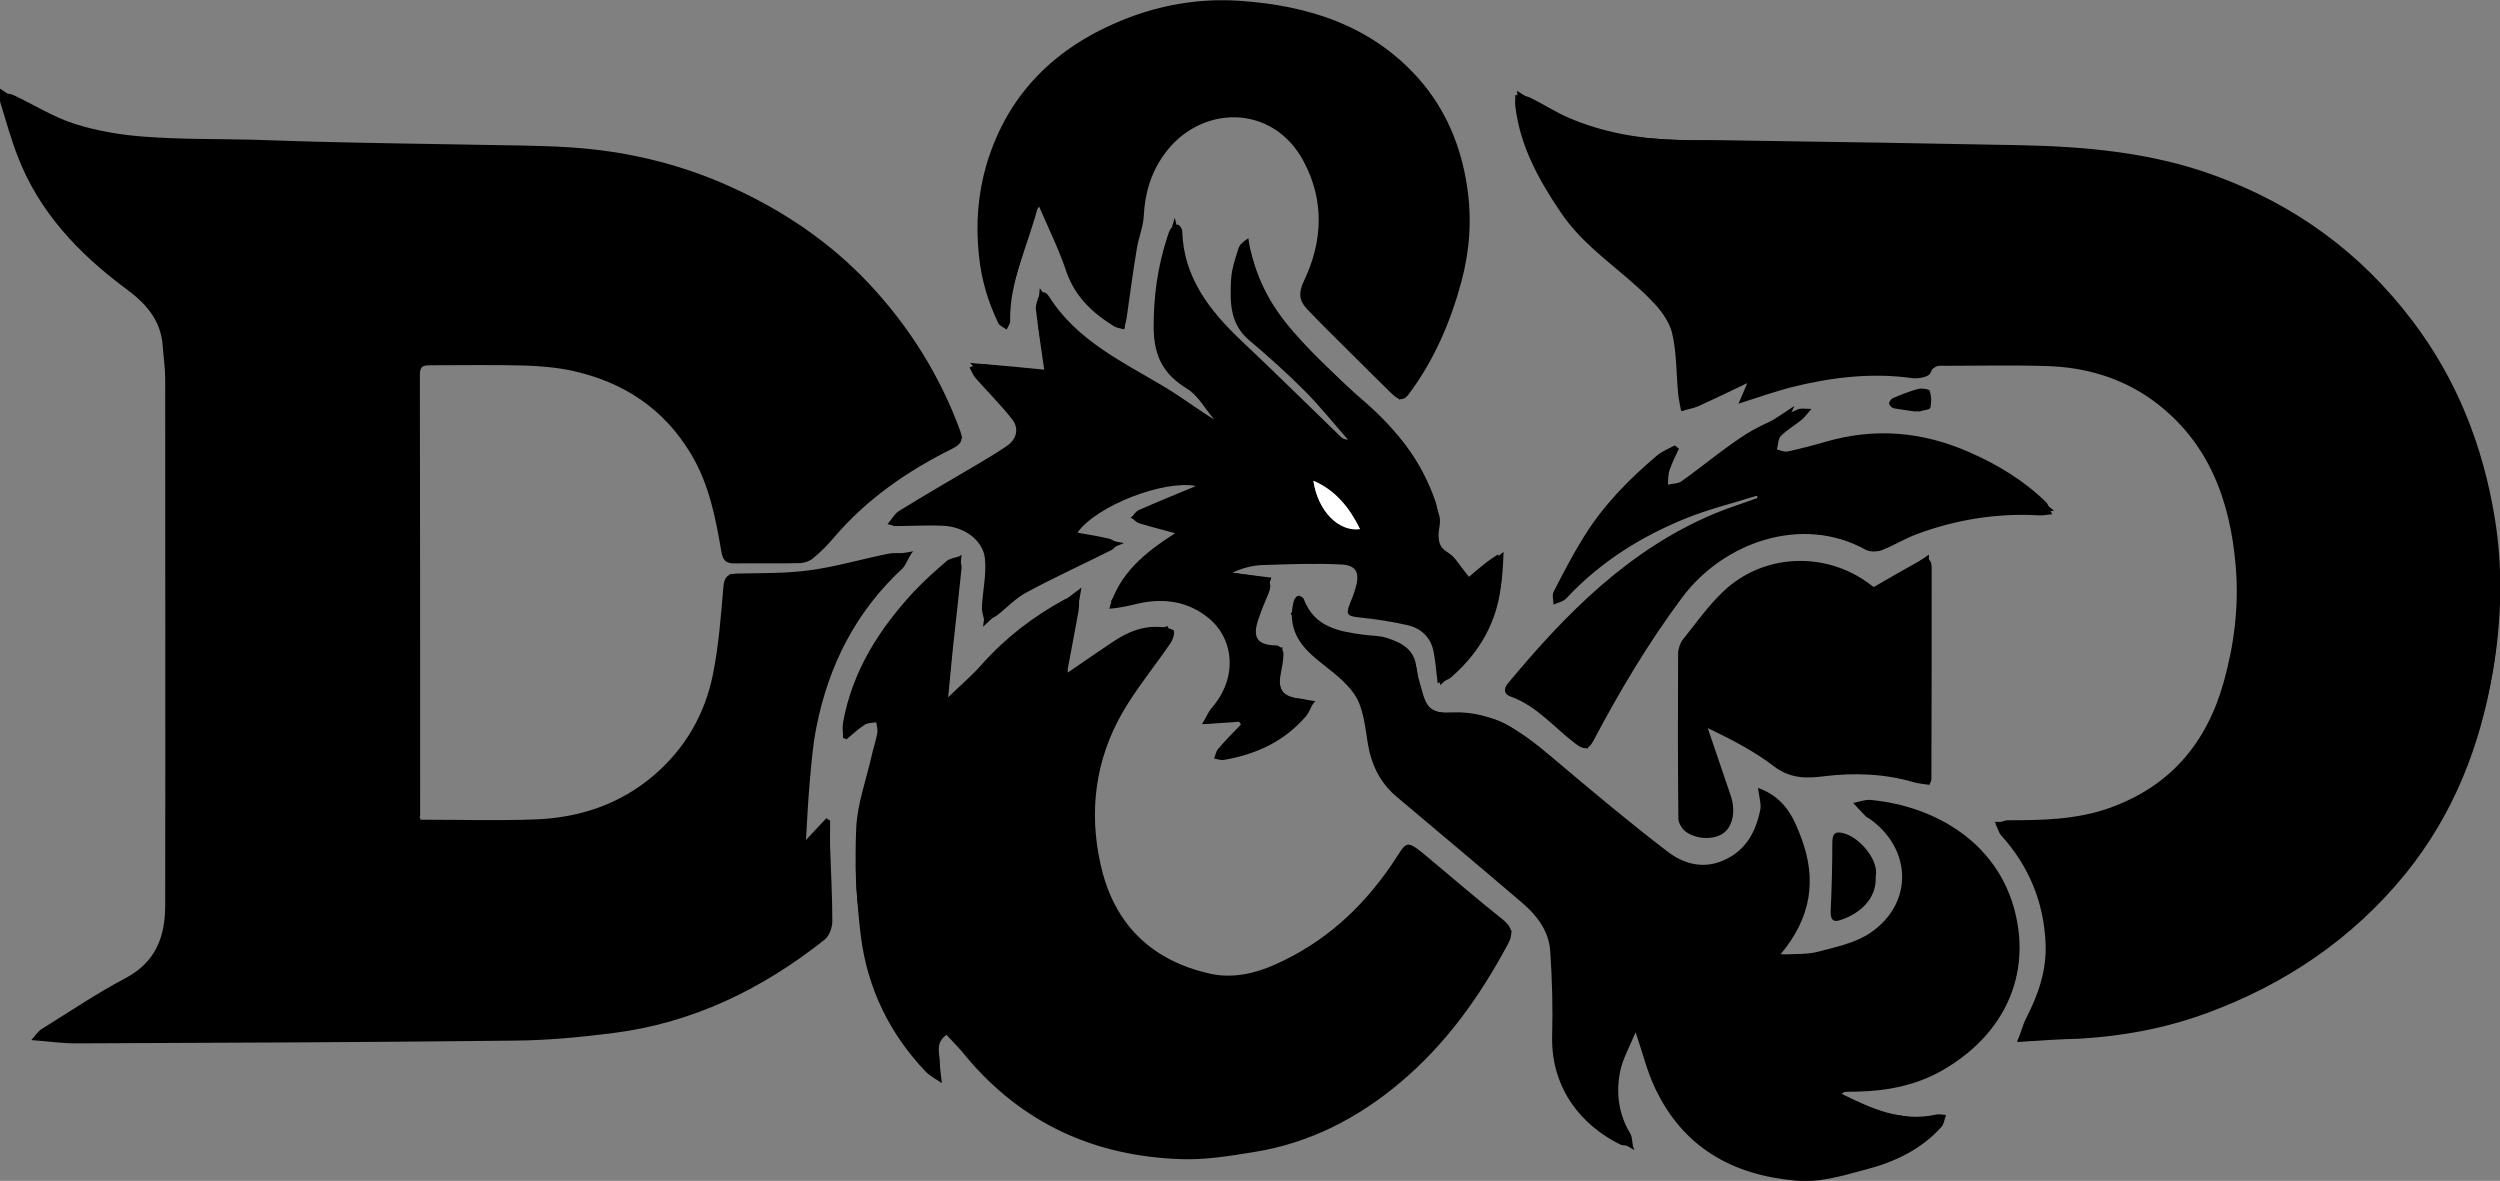 <?xml version="1.0" encoding="utf-8"?>
<!-- Generator: Adobe Illustrator 21.0.0, SVG Export Plug-In . SVG Version: 6.00 Build 0)  -->
<svg version="1.1" id="Layer_1" xmlns="http://www.w3.org/2000/svg" xmlns:xlink="http://www.w3.org/1999/xlink" x="0px" y="0px"
	 viewBox="0 0 911 430.3" style="enable-background:new 0 0 911 430.3;" xml:space="preserve">
<rect x="0" y="0" width="911" height="430.3" fill="#808080" stroke="none"/>
<style type="text/css">
	.st0{fill:#FFFFFF;}
</style>
<path d="M153.3,298.7c14,0,27.9,0.4,41.7-0.1c16.1-0.6,31-5.5,43.4-16.2c11.3-9.7,18.5-22.2,21.4-36.7c2.1-10.4,2.9-21.2,3.8-31.8
	c0.3-3.5,1.4-4.8,4.9-4.9c8.9-0.2,17.9,0,26.6-1.2c9.6-1.3,19-4.1,28.5-6c2.3-0.5,4.8-0.1,8.5-0.1c-1.5,2.4-2.1,4.4-3.4,5.6
	c-16.9,15.7-26.8,35.3-31.2,57.7c-1.3,6.4-1.8,13-2.4,19.5c-0.6,7.1-1,14.3-1.4,21.6c2.5-2.7,4.9-5.3,7.4-7.9
	c0.5,0.3,0.9,0.5,1.4,0.8c0,3.3-0.1,6.6,0,9.9c0.3,8.9,0.8,17.9,0.8,26.8c0,2.3-1.1,5.3-2.8,6.7c-22.8,18.1-48.3,30.5-77.5,34.1
	c-11.8,1.5-23.7,2.6-35.6,2.7c-53.3,0.6-106.5,0.8-159.8,1c-4.9,0-9.7-0.7-16.2-1.2c1.8-2,2.6-3.4,3.9-4.1
	c10-6.2,19.9-12.9,30.3-18.4c11.1-5.8,14.6-15.1,14.6-26.6c0.1-63.9,0-127.9,0-191.8c0-4-0.6-7.9-0.9-11.9
	c-0.6-9.7-6.4-15.9-13.7-21.2C28.6,92.3,14.3,77.3,6.5,57.1c-2.5-6.4-4.3-13-6.3-19.5c-0.4-1.2-0.1-2.5-0.1-3.8
	c1.6,0.3,3.3,0.2,4.7,0.8c7.5,3.5,14.5,8,22.3,10.5c8.2,2.6,16.9,4.1,25.5,4.7c13,1,26.1,0.8,39.1,1.1c10.1,0.3,20.3,0.7,30.4,0.9
	c16.3,0.4,32.6,0.6,48.9,0.9c12.3,0.3,24.6,0.2,36.8,1c20.2,1.3,39.7,5.9,58.3,14.3c19.1,8.6,36.2,20.1,50.6,35.4
	c14.6,15.6,25.8,33.4,33.2,53.6c1.2,3.4,0.4,4.8-2.7,6.4c-16.5,8.2-31.5,18.5-43.5,32.7c-2.3,2.7-4.8,5.2-7.5,7.4
	c-1.2,1-3,1.6-4.5,1.7c-8,0.2-16,0-24,0.1c-3,0-4.2-0.9-4.8-4.1c-2.1-12.3-4.4-24.5-11-35.6c-10-16.8-24.8-26.4-43.4-30.5
	c-5.6-1.2-11.5-1.7-17.2-1.9c-11.4-0.3-22.8-0.1-34.2-0.1c-2.4,0-4.1,0-4.1,3.3c0.1,53.6,0.1,107.2,0.1,160.9
	C152.8,297.7,153,298,153.3,298.7z M19.4,375.6c0,0.4-0.1,0.7-0.1,1.1c2.3,0.2,4.7,0.7,7,0.7c53.6-0.3,107.2-0.4,160.8-1
	c12.1-0.1,24.2-1.3,36.1-2.8c27.3-3.4,51.1-15.2,73-31.4c3.9-2.9,4.8-5.7,4-10.5c-1-6.6-0.5-13.4-0.6-20.2c0-2.2,0-4.4,0-7.6
	c-1.5,1.9-2.3,3.2-3.4,4.2c-1,1-2.4,1.6-3.6,2.5c-0.5-1.3-1.3-2.7-1.3-4c0.2-5.5,0.6-11,1-16.5c0.6-8,0.5-16.1,2-23.8
	c4.4-22.2,13.2-42.4,29.8-58.4c0.9-0.9,1.7-1.9,3.4-3.9c-21.1,3.5-40.4,10.5-60,7.7c-1.7,11.8-2.9,22.7-5,33.5
	c-2.9,15.3-10,28.6-21.8,39c-13.6,12-30,16.8-47.8,17.3c-12.6,0.3-25.3,0-37.9,0.2c-4.1,0.1-5.3-1.5-5.3-5.5
	c0.1-53.2,0.1-106.3,0-159.5c0-4.6,1.9-6.1,6-6.1c5.9,0,11.7-0.3,17.6,0c11.6,0.5,23.5,0,34.8,2.1c26.3,4.9,43.9,20.7,52.3,46.2
	c2.5,7.6,3.7,15.7,5.5,23.8c7.7,0,15.4-0.1,23,0.1c2.9,0.1,4.7-0.9,6.7-2.9c7.9-7.9,15.7-16,24.5-22.9c8.4-6.6,17.9-11.7,27.7-17.9
	c-4.2-8.5-7.9-17.8-13-26.2c-13.6-22.5-31.5-40.8-54.5-54c-22.4-12.9-46.3-20.5-72.1-22.1c-12.4-0.7-24.9-0.7-37.4-1
	c-16.1-0.3-32.3-0.7-48.4-0.9c-20.3-0.3-40.6-0.6-60.9-1c-5.2-0.1-10.4-0.5-15.6-1.2c-15.3-2.1-29.7-6.7-43.6-16c1,3,1.8,5,2.3,7
	c6.2,25,21.4,43.7,41.7,58.3c11.4,8.2,16.5,18.6,16.5,31.9c0.1,59.9,0.1,119.9,0,179.8c0,7.7-0.4,15.3-0.9,23
	c-0.6,8.9-4.2,16-12.4,20.6C39.4,362.9,29.5,369.4,19.4,375.6z"/>
<path d="M323.4,191c1.7-2,2.7-3.9,4.2-4.8c9.4-5.8,18.9-11.3,28.4-16.9c3.7-2.2,7.4-4.4,10.9-6.8c3.6-2.5,4.5-6.3,2-9.6
	c-4.1-5.3-8.9-10-13.3-15c-1-1.1-1.6-2.7-2.3-4c1.4-0.5,2.7-1.4,4.1-1.3c8,0.6,16.1,1.4,23.1,2.1c-1-7-2.1-14.4-3-21.8
	c-0.2-1.3,0.3-2.7,0.7-4c0.9-2.8,2.6-3.2,4.1-0.8c10.2,16.1,26.9,23.8,42.4,33.1c6,3.6,11.6,7.9,17.8,11.7c-3.3-3.8-5.9-8.8-10-11.3
	c-8.5-5.2-11.9-11.6-12.1-21.8c-0.1-11.5,1.4-22.4,4.9-33.2c0.4-1.2,0.7-2.4,1.4-3.4c0.6-0.7,1.8-1.5,2.6-1.3
	c0.6,0.1,1.5,1.5,1.5,2.3c0.5,17,10,29,21.6,40c12.1,11.4,23.9,23.1,35.8,34.6c0.7,0.7,1.5,1.4,3,1.4c-5.3-6-10.3-12.3-16-18
	c-6.4-6.4-13.2-12.5-20.1-18.3c-7-6-6.9-13.9-6.5-21.9c0.2-3.9,1.5-7.7,2.7-11.5c0.4-1.4,1.9-2.6,3.6-3.7
	c1.8,13.5,8.1,24.6,16.5,34.2c8,9.1,16.8,17.6,26,25.5c11.5,10,20.6,21.6,25.6,36c1.3,3.8,1.1,8.3,1.2,12.4c0.1,2.8,0.4,4.5,3.2,6.3
	c2.9,1.9,4.9,5.4,7.9,9c1.5-1.3,3.7-3.2,6-5c1.5-1.2,3.1-2.2,4.6-3.2c0.5,1.8,1.4,3.6,1.4,5.4c-0.1,15.9-6.5,29-18.5,39.4
	c-1.2,1.1-3.1,1.4-4.9,2.2c-0.6-4.5-0.8-8.3-1.6-12c-1.1-4.9-4.6-8.1-9.4-9.2c-5.8-1.3-11.6-2.2-17.5-2.8c-4.5-0.5-5.1-1-3.4-5.3
	c0.7-1.7,1.4-3.4,1.9-5.2c1.7-5.6,0.5-8.5-5-8.8c-9.6-0.5-19.2-0.1-28.8,0.2c-3.8,0.1-7.6,1.2-11.1,2.8c3.4,0.5,6.8,0.9,10.2,1.5
	c3.6,0.6,4.4,2.7,3.1,5.9c-1.3,3.1-2.6,6.2-3.7,9.4c-2.4,7-0.4,9.6,6.7,9.7c0.9,0,2.4,1.8,2.4,2.8c0,2.7-0.6,5.4-1.1,8.1
	c-1,5.3,1.3,8.1,6.6,8.4c1.9,0.1,3.7,0.8,5.5,1.2c-0.9,1.8-1.6,3.9-2.9,5.4c-7.9,9.1-18.1,13.8-29.8,15.8c-1.2,0.2-2.4-0.3-3.6-0.5
	c0.5-1.2,0.7-2.6,1.5-3.5c2.6-3.1,5.5-6,8.3-8.9c-0.2-0.3-0.5-0.7-0.7-1c-4,0.3-7.9,0.5-13.5,0.9c1.7-2.8,2.3-4.5,3.5-5.9
	c9.8-11.2,8-25.3-1-32.7c-7.4-6.1-16.2-7.5-25.6-5.4c-3.5,0.8-6.9,1.7-10.7,1.9c3.6-12.9,13-20.4,24-27.5c-4.6-1.3-8.8-2.3-13-3.6
	c-1.1-0.3-2-1.4-3-2.1c0.9-0.9,1.6-2.2,2.7-2.7c7.2-3.2,14.5-6.1,20.9-8.8c-11.4-2.3-36.1,7-43.2,17c4,0.7,7.8,1.3,11.6,2.2
	c1.2,0.3,2.2,1.2,3.3,1.8c-0.9,0.9-1.7,2-2.8,2.5c-10.2,5.1-20.7,9.9-30.7,15.3c-4,2.1-7.2,5.7-10.9,8.5c-1.3,0.9-2.9,1.3-4.4,1.9
	c-0.3-1.7-1-3.4-0.9-5.1c0.3-5.9,1.7-11.9,1.1-17.7c-0.7-6.6-7.4-11.5-15-11.9c-6-0.3-12,0.1-18,0.1
	C325.8,191.7,325.2,191.4,323.4,191z M408.3,217.4c7.8,0,15.5-0.9,22.8,0.2c8.7,1.4,15.7,6.5,18.4,15.5c2.5,8.6,1.8,17-3.9,24.5
	c-0.7,0.9-1.2,1.9-2.2,3.5c3.3-0.5,5.6-1.1,8-1.3c1.2-0.1,3.2,0.1,3.6,0.8c0.5,0.9,0.2,2.7-0.4,3.8c-1.4,2.7-3.1,5.3-5.2,8.7
	c11.1-2.3,19.1-7.6,25.8-15.7c-11-1.4-12.6-4.4-10.4-19c-7.2,0.3-11.1-4.4-9.2-11.4c1.2-4.6,3-9.1,4.8-14.4c-4.7-0.6-8.8-1-12.8-1.7
	c-1.7-0.3-3.3-1.3-5-1.9c1.5-1.1,2.8-2.9,4.4-3.3c4.7-1.3,9.5-2.7,14.3-2.8c10.1-0.3,20.2-0.2,30.2,0.6c5.1,0.4,7.2,4.8,5.9,9.9
	c-0.7,2.8-1.7,5.4-2.7,8.5c14.9,1.5,31.7,0.3,31.8,23.5c12.2-11.4,18.3-24.1,19-39.7c-2.7,2.2-4.8,4.3-7.3,5.9
	c-3.9,2.4-5.6,1.4-7.4-2.7c-0.9-2.1-2.4-4.6-4.3-5.4c-4.7-2.1-5.2-5.5-4.3-9.8c0.3-1.6,0.7-3.4,0.3-4.9
	c-3.2-11.4-8.2-21.9-16.6-30.4c-10.2-10.3-20.8-20-31.1-30.2c-10.1-10-17.5-21.6-21-36.3c-0.8,3.8-1.8,6.9-2.1,10.1
	c-0.6,8,0.5,15.2,7.4,21.1c8.7,7.3,16.8,15.3,24.7,23.5c7.1,7.3,13.4,15.2,16.7,25.1c0.4,1.2-0.1,2.7-0.2,4
	c-1.2-0.7-2.7-1.2-3.5-2.2c-3.6-4.2-6.5-9-10.4-12.9c-11.6-11.6-23.3-23.2-35.5-34.3c-11.5-10.4-19.4-22.7-23-39
	c-3.5,11.8-5.7,22.4-4.6,33.9c0.6,7,2.3,12.2,8.7,15.9c7.7,4.5,12.2,11.9,15.4,20.1c0.6,1.5,0.3,3.3,0.4,5c-0.4,0.2-0.8,0.4-1.3,0.5
	c-1.2-1.2-2.4-2.4-3.7-3.5c-5.7-4.9-10.8-10.7-17.1-14.5c-16.1-9.7-33.4-17.7-45.1-34c-0.7,7.8,0.5,14.6,3.2,21.2
	c0.6,1.6,0.5,3.4,0.7,5.1c-1.6,0.1-3.2,0.3-4.7,0.1c-7-0.7-14.1-1.5-21.1-2.3c3.2,3.6,6.2,6.7,8.9,10c7.6,9.4,8.4,16.5-3,22.8
	c-4.8,2.7-9.7,5.2-14.5,8c-6.7,3.9-13.3,7.9-20,11.8c0.2,0.4,0.3,0.8,0.5,1.2c4.4,0,8.8-0.1,13.2,0c13.1,0.4,21.2,10.4,18.9,23.2
	c-0.6,3.4-1,6.7-1.6,11c12.2-11.4,26.2-18.2,41.4-24.4c-3.3-0.6-5.7-0.9-8-1.5c-1.6-0.5-3.2-1.4-4.7-2.2c0.8-1.5,1.2-3.5,2.4-4.6
	c14.9-13.5,33.1-16.9,52.4-16.3c2,0.1,4,1.8,6.1,2.8c-2.1,0.9-4.1,2.6-6.2,2.6c-10,0.2-18.3,4.7-27.1,8.9c3.6,1.1,7,1.9,10.3,3.1
	c1.6,0.5,2.9,1.7,4.4,2.5c-1.2,1.4-2.2,3.2-3.7,4C419.7,202.8,413.2,209.7,408.3,217.4z"/>
<path d="M735.2,379.7c1.3-3.7,1.9-6.3,3.1-8.6c4.5-8.7,7.6-17.7,7.1-27.6c-0.7-14.9-6.1-27.9-16.1-39c-1-1.1-1.4-2.8-2.1-4.2
	c1.5-0.5,3.1-1.4,4.6-1.4c12.4,0,24.7-0.2,36.7-4.4c22.2-7.9,35.5-23.5,41.8-45.9c3.9-13.9,5.6-28,4.4-42.2
	c-2-24.2-10-45.9-30.5-60.7c-11.3-8.1-24.4-11.9-38.3-12.3c-12.3-0.4-24.7-0.1-37-0.1c-2.2,0-4.3-0.5-5.5,2.7
	c-0.5,1.3-4.3,2.1-6.5,1.8c-15-2.1-29.6-0.3-44.1,3.3c-6.1,1.6-12.1,3.7-19.3,6c1.2-2.8,2.1-4.8,3.2-7.5c-6.3,3-12,5.8-17.8,8.4
	c-2,0.9-4.2,1.2-6.3,1.8c-0.4-2.2-0.9-4.3-1.1-6.5c-0.7-7.3-0.5-14.9-2.2-22c-1.1-4.4-4.4-8.7-7.7-12c-10.7-11-24.3-19-33-32.1
	c-7.9-11.7-14.7-24-16.4-38.4c-0.2-1.4,0-2.8,0-4.2c1.7,0.3,3.6,0.2,5.2,0.9c4.8,2.3,9.3,5.3,14.2,7.4c12.3,5.3,25.4,7.6,38.7,8.1
	c5.7,0.2,11.4,0,17.1,0.1c19.5,0.3,39.1,0.6,58.6,0.9c16.6,0.3,33.2,0.6,49.8,0.9c24.2,0.5,48.1,2.6,71.1,11
	c29.2,10.6,53.3,28.1,72.1,52.9c16.3,21.4,25.8,45.7,30.1,72c3,18.4,2.5,36.8-0.6,55.3c-4.6,27.6-14.4,52.7-32.1,74.5
	c-19.3,23.6-43.7,40.1-72.3,50.6c-15,5.5-30.5,8.4-46.4,9.3C750.7,378.7,743.7,379.1,735.2,379.7z M738.1,377.4
	c14.4-1.5,27.6-2,40.5-4.3c20.2-3.5,39-11.3,56.4-22.3c21.8-13.8,40.1-31.1,52.6-53.8c18.8-34.3,24.7-71.2,18.5-109.7
	c-4.1-25.4-13.9-48.7-29.8-69.3c-19.1-24.8-43.4-42.2-73-52.5c-20.7-7.2-42-9.4-63.6-9.9c-17.8-0.5-35.7-0.7-53.5-1
	c-18-0.3-36-0.6-54-0.9c-10.6-0.2-21.2-0.2-31.8-1c-14.1-1.1-27.6-5.1-40.1-11.9c-1.8-1-3.4-2.2-5.6-3.6c0.2,2.3,0.2,3.9,0.5,5.3
	c3.1,12.3,8.9,23.4,16.2,33.7c8.4,11.9,20.4,20,31,29.5c6.1,5.5,9.8,11.7,10.7,19.5c0.8,7.1,1.1,14.2,1.6,21.4
	c8.7-4,17.1-9.2,27.8-11.3c-0.9,2.7-1.4,4.3-1.9,5.9c4.3-1.1,8.4-2.3,12.5-3.3c14.2-3.3,28.5-5.4,43.2-3.2c1.5,0.2,3.3-0.6,4.9-1.2
	c2.1-0.9,4-3,6-3c15.7,0,31.5-0.5,47,1c14.5,1.4,27.8,6.9,38.6,17.4c17.1,16.5,23.3,37.5,24.5,60.2c0.7,13.3-0.8,26.6-4.4,39.5
	c-5.3,18.6-14.7,33.8-32.4,43.3c-13.7,7.4-28.3,9.5-43.5,9.5c-1.9,0-3.8,0-6.2,0C750,325.2,753.9,349.7,738.1,377.4z"/>
<path d="M640.6,287.1c10.1,3.6,13.2,11.3,16,18.8c5.3,14.6,3.6,28.4-7.9,42c5.3-0.4,9.7,0,13.8-1.1c6.5-1.7,13.7-3.2,19.1-6.9
	c15.7-10.7,15.2-30.6-0.4-41.6c-0.4-0.3-0.9-0.4-1.2-0.7c-1.6-1.6-3.1-3.3-4.7-5c2.2-0.4,4.3-1.3,6.4-1.1
	c23.5,2.2,48,15.9,53.3,44.1c4.1,21.8-5.5,42-27.3,54.5c-9.7,5.5-20.3,7.5-31.3,7.7c-1.4,0-2.8,0-4.2,0.1c-0.2,0-0.4,0.3-1.1,0.7
	c11,5.4,21.7,10.3,34.2,7.6c1.2-0.3,2.6,0,3.8,0.1c-0.5,1.5-0.7,3.3-1.6,4.3c-7.4,8.3-17.2,12.9-27.7,15.6c-8.3,2.2-16.7,4.9-25.7,4
	c-23.1-2.1-40.9-12.3-51-33.7c-2.9-6.1-4.5-12.8-7.1-20.4c-2.1,5.3-5,10.2-5.8,15.3c-1.3,7.5-0.2,15,3.9,21.7
	c0.7,1.2,0.6,2.8,0.9,4.2c-1.6-0.1-3.4,0.4-4.7-0.3c-13.8-6.8-25.1-20.2-24.7-39.3c0.3-10.4,0-20.8-0.7-31.2
	c-0.5-7.2-4.8-12.9-10.2-17.5c-15.2-13-30.5-25.8-45.8-38.7c-6.3-5.3-9.4-12.2-10.6-20.2c-0.7-4.7-1.3-9.5-3-13.8
	c-1.2-3.1-3.6-5.9-6.1-8.3c-4-3.8-8.8-6.8-12.6-10.7c-5-5-7.1-11.3-5.1-18.4c0.2-0.7,0.9-1.7,1.6-1.8c0.6-0.1,1.8,0.6,2,1.2
	c3.8,10.2,12.7,11.8,21.8,13c2.9,0.4,5.9,0.3,8.6,1.2c5.2,1.7,10,4.1,10.6,10.7c0.2,2.4,1.1,4.7,1.7,7.1c2.2,8.8,4.2,9.6,11.3,9.3
	c15.6-0.6,26.2,7.7,37,16.8c13.6,11.5,27.3,23,41.4,33.8c5.8,4.5,13,6.7,20.6,3.3c7.8-3.4,11.5-9.9,13.2-17.7
	C642,293.4,641.1,290.8,640.6,287.1z M474,223.2c-0.4,0.3-0.9,0.6-1.3,0.9c2.2,3.9,3.7,8.2,6.6,11.5c3.5,4,8.4,6.8,12.2,10.5
	c2.7,2.6,5.2,5.7,6.8,9c1.4,3.1,1.5,6.8,2.2,10.2c1.7,8.1,2.6,16.5,9.7,22.1c1.8,1.4,3.6,2.9,5.3,4.4c13.1,11.2,26,22.5,39.4,33.4
	c9.1,7.4,13.9,16.6,14,28.1c0.1,10.4-0.8,20.9,0.2,31.2c1.4,13.7,10.1,22.8,22.5,30c-0.9-2.3-1.3-3.5-1.8-4.8
	c-4.8-12.3-2.9-23.7,4.4-34.4c0.8-1.1,2.4-2.4,3.5-2.3c1,0.1,2.2,1.9,2.6,3.2c1.7,5.8,2.8,11.9,4.9,17.5
	c7.7,20.1,29.7,32.7,48.8,33.7c10.1,0.5,19.4-2.2,28.7-5.1c8.1-2.5,16-6.2,21.1-12.1c-7-1.2-14.4-1.9-21.6-3.8
	c-4.6-1.2-9-3.9-13.2-6.2c-1-0.6-1.3-2.5-1.9-3.8c1.2-0.5,2.3-1.4,3.5-1.5c2.3-0.1,4.6,0.5,6.9,0.4c17.1-1.1,32.2-6.8,44-20
	c8.9-9.9,13.2-21.7,11.8-34.7c-2.1-19.8-13.7-33.3-31.6-41.6c-6.6-3.1-16.2-5.2-20.1-4.3c0.7,0.5,1.4,0.9,2,1.4
	c16,12.2,16,32.2,3.1,43.4c-10.9,9.5-24.2,11.7-38.2,9.8c-3.3-0.4-3.3-2.8-1.3-5.1c1.5-1.7,3.5-3.1,4.6-5c5.1-8.7,6.7-18.1,4-27.8
	c-2-7.3-5-14.3-10.9-19.6c-0.5,0.4-0.7,0.5-0.7,0.6c0,0.6-0.1,1.2-0.1,1.8c-0.3,9.6-4.7,16.8-13.3,21c-8.8,4.3-17.5,2.4-24.6-3.1
	c-15.8-12.2-31.1-25.2-46.5-37.8c-5.8-4.8-11.3-10.1-19.1-11.3c-4.8-0.8-9.8-0.9-14.6-1.4c-4.8-0.4-8.4-3.3-9.4-7.4
	c-0.6-2.4-1.6-4.7-1.7-7.1c-0.4-9.9-7.9-12.6-16.2-13.2C489,233.3,480.2,231.3,474,223.2z"/>
<path d="M344.9,377.1c-4.3,3-2.4,6.9-2.4,10.4c0,2.4,0.5,4.8,0.7,7.2c-2-1.4-4.2-2.5-5.9-4.2c-13.2-13.9-21.2-30.4-23.6-49.3
	c-1.6-13-2.3-26.3-1.7-39.4c0.4-8.8,3.6-17.5,5.6-26.3c0.6-2.8,1.6-5.6,2.1-8.4c0.2-1.2-0.2-2.6-0.4-3.9c-1.4,0.3-3.1,0.1-4.2,0.9
	c-2.4,1.5-4.4,3.5-6.6,5.3c-0.4-0.2-0.9-0.3-1.3-0.5c0-1.9-0.3-3.8,0-5.6c3.4-18.8,13.2-34.1,25.9-47.8c3.7-3.9,7.7-7.5,11.8-11
	c1.1-1,2.9-1.2,4.4-1.7c0.4,1.4,1.2,2.8,1.1,4.1c-1,9.9-2.1,19.7-3.2,29.6c-0.6,5.5-1,10.9-1.7,17.6c4.6-4.5,8.7-7.9,12.1-11.8
	c8.7-9.8,18.8-17.6,30.2-23.8c1.6-0.9,3.6-0.9,5.4-1.4c0,1.9,0.1,3.8-0.2,5.7c-1.3,7.2-2.7,14.3-4.2,22.5c6-4.1,11-7.6,16.1-11
	c5.7-3.9,11.8-6.6,18.9-5.7c1.4,0.2,3.9,0.7,4,1.3c0.2,1.4-0.4,3.2-1.3,4.5c-5.8,8.5-12.4,16.5-17.5,25.3
	c-9.9,17.3-12.3,36.1-7.9,55.5c4.8,21.5,18.4,34.8,39.8,39.6c8,1.8,16.1,0.1,23.7-3.3c17.8-7.9,31.6-20.4,42.5-36.4
	c6-8.8,4.5-10,14.4-1.7c8.6,7.2,17.1,14.5,25.9,21.5c3.5,2.8,4.3,5.1,2,9.3c-10.2,19-22.6,36.4-39.2,50.3
	c-15.4,13-33.1,22.1-53.2,25.3c-8.7,1.4-17.6,2.9-26.4,2.6c-31.4-1-57.9-12.8-78.4-37.2C350.1,382.5,347.5,379.9,344.9,377.1z
	 M548.5,339.7c-11.6-9.7-23.1-19.3-34.7-29c-1.6,2.3-2.9,4.2-4.2,6.1c-11.1,16.4-25.4,29.1-43.6,37.3c-22.6,10.1-47-0.8-58.3-17.1
	c-12-17.1-12.8-36.3-9.3-56c2.5-14,9.1-26.3,17.5-37.6c2.9-3.9,5.9-7.7,8.9-11.5c-0.2-0.5-0.4-1-0.6-1.5c-3.7,0.9-7.8,1-11.1,2.8
	c-7.1,3.9-13.7,8.8-20.6,13.1c-1.4,0.9-3.3,0.9-5,1.3c-0.3-1.6-1.1-3.2-0.8-4.7c1.2-7.5,2.7-14.9,4.4-24
	c-8.4,6.4-16.1,11.6-23.1,17.7c-6.8,5.9-12.9,12.7-19.4,19c-1.1,1.1-2.8,1.6-4.2,2.4c-0.5-1.5-1.4-3-1.3-4.4
	c0.9-11,2.1-21.9,3.2-32.9c0.5-4.6,0.9-9.2,1.4-14.3c-16.7,12.2-36.1,38.5-37.3,57.3c1.5-0.9,3-2.3,4.7-2.7c1.9-0.4,4.9-0.8,5.9,0.3
	c1.2,1.3,1.2,4.1,1.2,6.2c0,1.8-0.6,3.6-1.2,5.3c-5.6,18.7-9.1,37.7-6.6,57.3c2,15.7,5.7,30.9,14.2,44.6c2.9,4.7,6.5,8.9,9.7,13.4
	c1.1-1.9,1.1-3.1,1-4.4c-0.1-3.5-0.3-7.1,3.5-8.7c4-1.6,5.7,2,7.9,4.2c7.2,7.1,13.8,15.1,21.8,21.2c12.8,9.6,27.5,15.5,43.6,18.1
	c19,3,37.2,1,55.2-5.1c20.7-7.1,37.9-19.5,52.1-36C533.5,366,541.5,353.3,548.5,339.7z"/>
<path d="M640.3,180.6c-8.5,2.7-17.2,4.8-25.5,8.1c-16.7,6.7-31.7,16.1-44.1,29.4c-1.1,1.2-3.1,1.5-4.6,2.2c0-1.5-0.6-3.3,0-4.6
	c3.5-6.8,7-13.6,11-20c7.1-11.5,16.4-21,26.7-29.7c1.9-1.6,4.3-2.5,6.5-3.7c0.5,0.4,1,0.8,1.5,1.2c-1.2,2.6-2.5,5.1-3.4,7.8
	c-0.6,1.6-0.5,3.5-0.6,5.3c1.6-0.4,3.6-0.3,4.9-1.2c7.9-5.6,15.3-11.9,23.4-17.1c6-3.8,12.8-6.3,19.2-9.2c1-0.4,2.4-0.1,4.8-0.1
	c-1.7,1.9-2.5,3.1-3.6,4c-2.5,2-5.4,3.7-7.6,5.9c-1,1.1-0.9,3.3-1.4,4.9c1.3,0.3,2.8,1,4,0.7c4.6-1,9.2-2.2,13.7-3.5
	c18.1-5.3,35.6-3.7,52.7,3.9c10.2,4.5,19.6,10.2,27.6,18c1.1,1.1,1.5,3,2.3,4.5c-1.6,0.1-3.1,0.5-4.7,0.4
	c-15.3-0.9-30.2,1.5-44.5,6.8c-4.4,1.6-8.5,4.2-12.9,5.9c-1.7,0.6-4.3,0.7-5.9-0.2c-23.1-12.8-51.7-2.8-66.8,17.4
	c-12.4,16.6-22.8,34.2-32.4,52.3c-1.9,3.6-3.7,3.1-6.5,1c-7.8-5.9-14.1-13.8-23.7-17.2c-2.3-0.8-2.6-2.8-0.9-4.8
	c21.2-25.5,44.1-48.8,75.4-61.9c5-2.1,10.3-3.7,15.4-5.6C640.4,181.3,640.3,181,640.3,180.6z M577.7,269.8
	c9.8-18.4,20.3-36.3,32.7-53.2c15.7-21.5,46-31.4,70.1-18.9c1.3,0.7,3.8,0.3,5.3-0.4c12.6-6.2,25.8-10.2,39.8-11.3
	c5.5-0.4,11.1-0.9,17.7-1.5c-24.1-19.2-49.1-30-79.5-20c-4.6,1.5-9.5,2.4-14.3,3.1c-3.3,0.5-5.7-1.5-4.8-4.9c0.8-3.1,2.7-6,4.2-9.3
	c-4.2,2.7-8.7,5.4-12.9,8.5c-7.5,5.4-14.7,11.2-22.4,16.2c-2,1.3-5.9,1.5-8,0.4c-2.7-1.4-1.7-4.8-0.4-7.4c0.4-0.9,0.8-1.8,1.3-2.7
	c-15.8,12.5-27.9,27.7-37.5,46.8c5.6-4.8,10-9.1,14.9-12.7c15.2-11.2,32.2-18.8,50.6-22.9c5.8-1.3,11.8-1.5,17.7-1.9
	c1.2-0.1,2.6,1.1,3.8,1.7c-1.2,0.9-2.4,1.9-3.6,2.7c-0.3,0.2-0.9,0-1.4,0.1c-9.8,3.2-20,5.5-29.4,9.8c-22.3,10.1-40.9,25.3-56.8,44
	c-4.3,5.1-8.7,10.1-12.5,14.4C561,257,569.3,263.3,577.7,269.8z"/>
<path d="M378.4,74.7c-3.8,14.9-10.6,27.7-10.3,42.3c0,1-0.8,2.1-1.3,3.1c-1-0.8-2.5-1.3-3-2.3c-3.8-7.9-6.2-15.9-7.1-24.9
	c-1.2-11.4-0.3-22.4,2.8-33c8.2-27.4,27.2-44.5,53.5-54.1c12.5-4.5,25.6-6.4,38.8-5.5c25,1.7,48,9,65.2,28.4
	c9.8,11.1,15.4,24.5,17.6,39.2c1.8,11.7,1,23.2-2,34.5c-4,14.9-10,28.9-19.3,41.3c-2.5,3.3-4.6,1.2-6.5-0.6
	c-7.7-7.5-15.3-15.2-23-22.8c-2.6-2.6-5.2-5.2-7.7-7.9c-2.8-3-2.9-5.9-1-9.9c6.9-14.4,7.6-29.3,0-43.6
	c-11.3-21.4-37.9-20.8-50.9-2.6c-4.8,6.7-7,14.1-7.4,22.3c-0.2,4.2-2,8.2-2.6,12.4c-1.4,8.4-2.5,16.8-3.7,25.2
	c-0.2,1.3-0.7,2.5-1,3.8c-1.3-0.4-2.7-0.5-3.7-1.2c-7.6-4.7-13.8-10.5-17-19.2C386.1,91.4,382.3,83.7,378.4,74.7z M510,142.8
	c1.2-1.4,1.8-1.9,2.2-2.5c14.3-21.8,23.5-44.9,19.7-71.7c-3.5-24.5-16.1-42.8-37.8-54.4c-18.1-9.6-37.6-12.8-58.2-10.6
	c-19.2,2-36.1,8.8-50.7,21.5c-19.9,17.3-27.7,39.5-26.2,65.4c0.5,7.7,1.8,15.3,6,22.3c0.5-2.4,0.7-4.6,1.3-6.6
	c2.9-9.9,5.9-19.8,9-29.7c0.5-1.6,2-3,3-4.5c1.4,1.4,3.2,2.6,4,4.3c3.6,8.1,6.8,16.4,10.4,24.5c3.1,6.8,8.5,11.6,15.2,15.5
	c0.5-6.3,0.6-11.9,1.6-17.2c1.6-9.1,4.3-18.1,5.6-27.2c1.7-11.6,7.1-20.7,16.7-26.8c13-8.3,31.4-7.1,41.5,5.8
	c12.7,16.2,12,34,4.8,52c-1.6,3.9-1.2,6.1,1.4,8.8C489.6,122,499.6,132.2,510,142.8z"/>
<path d="M682.8,213.9c6.2-3.5,11.5-6.7,17-9.6c2.6-1.5,4.1-0.5,4.1,2.6c0,25.7,0,51.5-0.1,77.2c0,0.4-0.3,0.8-0.7,1.9
	c-1.8-0.3-3.7-0.4-5.5-0.9c-10.9-3.2-21.9-3.6-33.2-2.2c-6.1,0.8-12.1,0.8-17.9-3.6c-7.3-5.6-15.5-9.8-24.2-14
	c2.8,8.1,5.5,16.3,8.3,24.4c1.9,5.4,1,10.9-2.2,13.6c-3.1,2.6-9.3,2.9-13.8,0c-1.5-1-3-3.3-3-5c-0.2-20-0.2-40.1-0.1-60.1
	c0-1.7,0.7-3.8,1.7-5.1c4.8-6,9.3-12.4,14.8-17.6c14.5-13.8,37-14.7,53-2.9C681.8,213.2,682.7,213.9,682.8,213.9z M700.9,205.9
	c-4.6,3-8.4,5-11.6,7.8c-5.4,4.7-5.4,5-11.1,0.5c-8-6.4-16.8-7.8-26.8-6.5c-17.7,2.2-27.2,14.7-36.4,27.8c-0.6,0.9-0.9,2.3-0.9,3.4
	c-0.1,19.6-0.1,39.1,0.1,58.7c0,1.3,1.4,3.5,2.4,3.7c3.1,0.5,6.9,1.2,9.4-0.2c3.3-1.7,3.5-5.7,2.2-9.4c-2.9-8.2-5.8-16.4-8.4-24.7
	c-0.5-1.5,0.2-3.4,0.3-5.2c1.6,0.3,3.3,0.3,4.7,1.1c7.7,4.4,15.8,8.4,22.8,13.8c5.6,4.3,11.3,3.9,17.4,3.6c2.7-0.1,5.5-0.9,8.2-0.7
	c9.2,0.7,18.4,1.6,27.6,2.5C700.9,257.6,700.9,232.6,700.9,205.9z"/>
<path d="M683.5,319.4c0.5,8.3-6.2,13.9-13.3,16c-2.6,0.8-3.2-0.9-3.1-3.5c0.4-8.3,0.6-16.6,0.6-24.9c0-3.4,1.2-4.4,4.9-3.1
	C677.9,305.6,684.8,313.6,683.5,319.4z M671.1,306.6c0,4,0,8.2,0,12.3c0,4.3,0,8.5,0,12.7c5.8-1.8,9.5-6,9.6-11.3
	C680.9,313.8,677.4,308.9,671.1,306.6z"/>
<path d="M698.3,150c-2.7-0.4-5.4-0.7-8.1-1.2c-0.7-0.1-1.7-1-1.8-1.7c-0.1-0.6,0.7-1.7,1.3-2c3.1-1.3,6.2-2.6,9.4-3.4
	c1.3-0.3,3.9,0.1,4.1,0.7c0.6,1.9,0.7,4.2,0.2,6.2c-0.2,0.7-2.5,0.9-3.8,1.3c-0.4,0.1-0.9,0-1.4-0.1
	C698.3,149.9,698.3,150,698.3,150z"/>
<path d="M26.2,379.3c-1.7,0-3.4-0.2-5-0.4c-0.7-0.1-1.5-0.2-2.2-0.3l-2-0.2l0.5-4.1l0.8-0.5c3-1.9,6.1-3.7,9.1-5.6
	c6.9-4.3,14.1-8.8,21.3-12.8c7.2-4,10.8-10.1,11.4-19c0.6-8.8,0.9-16.1,0.9-22.9c0.1-65.5,0.1-124.4,0-179.8c0-13-5-22.7-15.7-30.3
	C22.6,87.1,8.7,67.6,2.8,43.9c-0.3-1.2-0.7-2.5-1.3-4C1.3,39,1,38.1,0.6,37l-1.8-5.5l4.8,3.2c12.5,8.4,26.1,13.4,42.8,15.7
	c4.9,0.7,10,1.1,15.3,1.2c12.7,0.3,25.6,0.5,38,0.6c7.6,0.1,15.3,0.2,22.9,0.4c15.7,0.3,32,0.6,48.4,0.9c3.4,0.1,6.7,0.1,10.1,0.2
	c9,0.1,18.2,0.3,27.4,0.8c25.3,1.5,49.9,9,73,22.3c22.6,13,41.2,31.4,55.2,54.7c3.6,5.9,6.5,12.2,9.3,18.3c1.3,2.8,2.5,5.4,3.8,8.1
	l0.8,1.6l-1.5,1c-3,1.9-6.1,3.8-9,5.6c-6.6,4-12.8,7.8-18.5,12.2c-7.3,5.7-14.1,12.5-20.6,19.1c-1.2,1.2-2.5,2.5-3.7,3.7
	c-2.5,2.5-4.8,3.5-7.9,3.5l-0.3,0c-2.9-0.1-6-0.1-9.9-0.1c-2.2,0-4.4,0-6.5,0c-2.2,0-4.4,0-6.6,0h-1.6l-0.4-1.6
	c-0.6-2.6-1.1-5.2-1.6-7.7c-1.1-5.5-2.2-10.8-3.8-15.9c-8.2-25-25.3-40.1-50.8-44.9c-8.1-1.5-16.7-1.7-25-1.8
	c-3.1-0.1-6.4-0.1-9.6-0.2c-1.6-0.1-3.4-0.1-5.5-0.1c-2.1,0-4.1,0-6.2,0.1c-1.9,0-3.9,0.1-5.8,0.1c-1.6,0-2.6,0.3-3.1,0.8
	c-0.6,0.5-0.8,1.7-0.8,3.3c0.1,46.1,0.1,96.8,0,159.5c0,1.5,0.2,2.5,0.6,2.9c0.4,0.4,1.2,0.6,2.5,0.6l0.2,0c3.1,0,6.4-0.1,10.6-0.1
	c2.1,0,4.2,0,6.3,0c2.1,0,4.2,0,6.3,0c4,0,9.4,0,14.7-0.2c19-0.5,34.3-6,46.5-16.8c11.1-9.8,18.2-22.6,21.1-37.9
	c1.4-7.3,2.4-14.7,3.4-22.5c0.5-3.6,1-7.2,1.5-10.9l0.3-2l2,0.3c3,0.4,6,0.6,9.2,0.6c10.7,0,21.3-2.3,32.6-4.8
	c5.7-1.2,11.6-2.5,17.6-3.5l5.5-0.9l-3.7,4.2c-0.6,0.7-1.1,1.3-1.6,1.8c-0.8,0.9-1.3,1.6-2,2.2c-14.9,14.4-24.5,33.1-29.3,57.4
	c-1.1,5.3-1.3,11-1.6,16.5c-0.1,2.3-0.2,4.7-0.4,7.1c-0.4,5.1-0.8,10.9-1,16.4c0,0.3,0.1,0.6,0.2,1c0.5-0.3,0.9-0.6,1.3-1
	c0.6-0.5,1.1-1.2,1.8-2.2c0.4-0.5,0.8-1.1,1.3-1.7l3.6-4.5v5.8c0,1.1,0,2,0,2.9c0,1.7,0,3.2,0,4.7c0,2,0,4,0,6
	c-0.1,4.6-0.1,9.4,0.6,13.9c0.9,5.7-0.5,9.2-4.8,12.4c-24.7,18.3-48.8,28.6-73.9,31.7c-14.6,1.8-25.8,2.7-36.4,2.8
	c-42.9,0.5-86.6,0.6-128.8,0.8C47.6,379.2,26.2,379.3,26.2,379.3z"/>
<path d="M19.4,375.6c10.1-6.2,20-12.6,30.3-18.4c8.2-4.7,11.8-11.7,12.4-20.6c0.5-7.6,0.9-15.3,0.9-23c0.1-59.9,0.1-119.9,0-179.8
	c0-13.4-5.1-23.8-16.5-31.9C26.2,87.2,10.9,68.4,4.8,43.4c-0.5-2-1.3-3.9-2.3-7c13.9,9.3,28.3,13.9,43.6,16
	c5.1,0.7,10.4,1.1,15.6,1.2c20.3,0.4,40.6,0.6,60.9,1c16.1,0.3,32.3,0.6,48.4,0.9c12.5,0.3,24.9,0.3,37.4,1
	c25.8,1.5,49.7,9.2,72.1,22.1c22.9,13.2,40.9,31.5,54.5,54c5.1,8.5,8.8,17.7,13,26.2c-9.8,6.2-19.3,11.3-27.7,17.9
	c-8.8,6.9-16.6,15-24.5,22.9c-2.1,2-3.9,3-6.7,2.9c-7.7-0.2-15.4-0.1-23-0.1c-1.8-8.1-3-16.2-5.5-23.8c-8.3-25.5-26-41.3-52.3-46.2
	c-11.4-2.1-23.2-1.6-34.8-2.1c-5.8-0.2-11.7,0-17.6,0c-4.1,0-6,1.5-6,6.1c0.1,53.2,0.1,106.3,0,159.5c0,3.9,1.2,5.5,5.3,5.5
	c12.6-0.2,25.3,0.1,37.9-0.2c17.8-0.5,34.2-5.3,47.8-17.3c11.8-10.4,18.9-23.7,21.8-39c2-10.8,3.3-21.7,5-33.5
	c19.6,2.8,38.9-4.2,60-7.7c-1.8,2-2.5,3-3.4,3.9c-16.7,16-25.5,36.2-29.8,58.4c-1.5,7.8-1.4,15.9-2,23.8c-0.4,5.5-0.8,11-1,16.5
	c0,1.3,0.8,2.7,1.3,4c1.2-0.8,2.5-1.5,3.6-2.5c1.1-1,1.9-2.3,3.4-4.2c0,3.1,0,5.4,0,7.6c0.1,6.7-0.4,13.6,0.6,20.2
	c0.7,4.8-0.2,7.6-4,10.5c-21.9,16.2-45.7,28-73,31.4c-12,1.5-24.1,2.6-36.1,2.8c-53.6,0.6-107.2,0.7-160.8,1c-2.3,0-4.7-0.4-7-0.7
	C19.3,376.3,19.4,375.9,19.4,375.6z"/>
<path d="M447.7,272.2c0.6-1,1.2-2,1.8-2.9c1.3-2.1,2.4-3.8,3.4-5.7c0.3-0.6,0.4-1.2,0.5-1.7c-0.3-0.1-0.7-0.1-1.2-0.1
	c-0.2,0-0.3,0-0.5,0c-1.6,0.1-3.2,0.4-5,0.8c-0.9,0.2-1.8,0.3-2.8,0.5l-4.3,0.7l2.3-3.8c0.4-0.6,0.7-1.1,0.9-1.5
	c0.5-0.9,0.9-1.5,1.4-2.2c4.9-6.5,6.1-14.1,3.5-22.7c-2.3-7.7-8.2-12.8-16.8-14.1c-2.4-0.4-5.1-0.6-8.3-0.6c-2.3,0-4.5,0.1-6.9,0.2
	c-2.4,0.1-4.8,0.2-7.3,0.2h-3.7l2-3.1c5.6-8.7,12.6-15.5,20.8-20.2c0.6-0.3,1.1-1,1.7-1.8c-0.7-0.5-1.4-0.9-2.1-1.1
	c-2.3-0.8-4.6-1.4-7-2.1c-1-0.3-2.1-0.6-3.2-0.9l-5-1.4l4.7-2.3l2-1c8-3.9,16.2-8,25.9-8.1c0.6,0,1.3-0.3,2.1-0.7
	c-0.7-0.4-1.4-0.7-2-0.7c-1.4,0-2.7-0.1-4-0.1c-20.1,0-35,5-47,15.9c-0.5,0.4-0.8,1.3-1.2,2.2c0.9,0.5,1.8,0.9,2.7,1.2
	c1.4,0.4,2.9,0.7,4.8,1c0.9,0.2,1.9,0.3,2.9,0.5l6.8,1.3l-6.4,2.6c-13.7,5.5-28.2,12.2-40.8,24l-4.2,3.9l0.8-5.6
	c0.2-1.4,0.4-2.7,0.6-3.9c0.4-2.6,0.7-4.8,1.1-7.1c1-5.6-0.2-10.8-3.3-14.6c-3.1-3.8-8-6-13.7-6.2c-1.5,0-3-0.1-4.9-0.1
	c-1.4,0-2.7,0-4.1,0c-1.4,0-2.8,0-4.2,0H329l-1.5-4.1l1.4-0.9c2-1.2,4-2.4,6-3.6c4.6-2.7,9.3-5.5,14-8.3c2.9-1.7,6-3.3,8.9-4.9
	c1.9-1,3.8-2,5.7-3.1c4.5-2.5,6.9-5.1,7.5-7.9c0.6-3.1-1-6.9-5.1-12c-1.8-2.2-3.7-4.3-5.8-6.6c-1-1.1-2-2.2-3.1-3.4l-3.5-3.9
	l10.8,1.2c5.1,0.6,10.4,1.2,15.5,1.7c0.3,0,0.6,0,0.9,0c0.5,0,1,0,1.5-0.1c-0.1-1-0.1-1.8-0.4-2.5c-3-7.3-4.1-14.3-3.4-22.1l0.5-5.4
	l3.1,4.4c9.4,13.1,22.9,20.9,35.9,28.5c2.8,1.6,5.7,3.3,8.6,5c4.6,2.8,8.5,6.5,12.4,10.1c1.6,1.5,3.3,3.1,5,4.6
	c0.6,0.5,1.1,1,1.7,1.5c0-0.5-0.1-0.9-0.2-1.3c-3.6-9.3-8.2-15.4-14.5-19.1c-7.1-4.1-9-10-9.7-17.4c-1.2-12.7,1.6-24.1,4.7-34.6
	l2.2-7.4l1.7,7.5c3.3,15,10.4,27,22.4,37.9c12.2,11.1,23.8,22.6,35.6,34.3c2.5,2.5,4.6,5.3,6.7,8c1.2,1.7,2.5,3.4,3.9,5
	c0.1,0.1,0.2,0.2,0.3,0.3c0-0.1,0-0.2,0-0.2c-3.5-10.4-10.5-18.4-16.3-24.3c-7.5-7.7-15.7-15.8-24.6-23.3
	c-8.2-6.9-8.6-15.8-8.1-22.8c0.2-2.3,0.7-4.5,1.3-6.9c0.3-1.1,0.6-2.3,0.8-3.5l3.9,0c3.2,13.4,9.9,24.9,20.5,35.3
	c4.4,4.3,9,8.7,13.4,12.9c5.9,5.6,11.9,11.4,17.8,17.3c7.8,7.9,13.4,18.1,17.1,31.2c0.5,1.8,0.1,3.8-0.2,5.4l-0.1,0.4
	c-0.8,4.2,0,6.1,3.2,7.6c2.9,1.3,4.7,5,5.3,6.5c1.2,2.8,1.8,2.8,2.1,2.8c0.4,0,1.1-0.2,2.4-1c1.6-1,3.1-2.3,4.7-3.7
	c0.8-0.7,1.6-1.4,2.5-2.1l3.5-2.8l-0.2,4.5c-0.7,16.2-7,29.3-19.6,41l-3.3,3.1l0-4.6c-0.1-19-11.8-20-25.3-21.1
	c-1.6-0.1-3.1-0.3-4.6-0.4l-2.5-0.3l0.8-2.4c0.3-1,0.6-1.9,0.9-2.8c0.7-1.9,1.3-3.7,1.7-5.6c0.6-2.2,0.4-4.2-0.6-5.6
	c-0.8-1.1-1.9-1.7-3.5-1.8c-6.5-0.5-13.1-0.7-20.4-0.7c-3.1,0-6.3,0-9.6,0.1c-4.1,0.1-8.4,1.3-12.6,2.4l-1.3,0.3
	c-0.4,0.1-0.8,0.4-1.3,0.8c0.6,0.2,1.1,0.4,1.7,0.5c2.8,0.5,5.6,0.8,8.7,1.2c1.3,0.2,2.6,0.3,4,0.5l2.4,0.3l-0.8,2.3
	c-0.6,1.7-1.1,3.3-1.7,4.8c-1.2,3.3-2.3,6.3-3.1,9.4c-0.7,2.7-0.5,5,0.8,6.6c1.2,1.5,3.2,2.4,5.9,2.4c0.2,0,0.4,0,0.6,0l2.4-0.1
	l-0.4,2.4c-1.2,8.1-1.1,11.8,0.4,13.7c1.2,1.5,3.6,2.4,8.3,3l3.6,0.5l-2.4,2.8c-7.4,8.8-16,14-27,16.4l-4.5,1L447.7,272.2z
	 M478.2,174.6c-0.4,0.5-0.7,1.6-0.6,2c1.4,3.6,3.2,7.8,5.6,11.5c2.6,4,6.9,5.3,10.9,6.1c2.1,0,2.6-0.5,2.6-0.5l0,0
	c0,0,0.1-0.5-0.6-2c-4.1-8.1-9.3-13.5-15.9-16.7c-0.5-0.2-1.3-0.4-1.8-0.4C478.3,174.6,478.3,174.6,478.2,174.6z"/>
<path d="M408.3,217.4c4.9-7.7,11.5-14.6,20.1-19.5c1.5-0.9,2.4-2.7,3.7-4c-1.5-0.9-2.8-2-4.4-2.5c-3.3-1.1-6.7-2-10.3-3.1
	c8.7-4.3,17.1-8.8,27.1-8.9c2.1,0,4.1-1.7,6.2-2.6c-2-1-4-2.7-6.1-2.8c-19.3-0.6-37.5,2.8-52.4,16.3c-1.2,1.1-1.6,3-2.4,4.6
	c1.6,0.7,3.1,1.7,4.7,2.2c2.3,0.6,4.7,0.9,8,1.5c-15.3,6.1-29.2,13-41.4,24.4c0.6-4.3,1-7.6,1.6-11c2.2-12.8-5.9-22.8-18.9-23.2
	c-4.4-0.1-8.8,0-13.2,0c-0.2-0.4-0.3-0.8-0.5-1.2c6.6-3.9,13.3-7.9,20-11.8c4.8-2.8,9.7-5.3,14.5-8c11.4-6.3,10.6-13.5,3-22.8
	c-2.7-3.3-5.6-6.4-8.9-10c7.1,0.8,14.1,1.6,21.1,2.3c1.6,0.2,3.2-0.1,4.7-0.1c-0.2-1.7-0.1-3.6-0.7-5.1c-2.7-6.6-3.9-13.4-3.2-21.2
	c11.7,16.4,29,24.3,45.1,34c6.3,3.8,11.5,9.6,17.1,14.5c1.3,1.1,2.5,2.4,3.7,3.5c0.4-0.2,0.8-0.4,1.3-0.5c-0.1-1.7,0.2-3.5-0.4-5
	c-3.1-8.2-7.7-15.6-15.4-20.1c-6.4-3.7-8.1-8.9-8.7-15.9c-1-11.4,1.1-22.1,4.6-33.9c3.6,16.3,11.5,28.5,23,39
	c12.2,11.1,23.9,22.7,35.5,34.3c3.9,3.9,6.9,8.6,10.4,12.9c0.8,1,2.3,1.5,3.5,2.2c0.1-1.4,0.6-2.8,0.2-4
	c-3.3-9.9-9.6-17.8-16.7-25.1c-8-8.1-16.1-16.1-24.7-23.5c-6.9-5.8-8-13.1-7.4-21.1c0.2-3.2,1.3-6.2,2.1-10.1
	c3.5,14.7,10.9,26.3,21,36.3c10.3,10.1,20.9,19.9,31.1,30.2c8.4,8.5,13.4,19,16.6,30.4c0.4,1.5,0,3.3-0.3,4.9
	c-0.8,4.3-0.4,7.7,4.3,9.8c1.9,0.9,3.5,3.3,4.3,5.4c1.7,4.1,3.5,5.1,7.4,2.7c2.5-1.6,4.7-3.7,7.3-5.9c-0.7,15.6-6.7,28.3-19,39.7
	c-0.1-23.2-16.8-21.9-31.8-23.5c1-3.1,2-5.8,2.7-8.5c1.3-5.1-0.8-9.5-5.9-9.9c-10-0.8-20.1-0.9-30.2-0.6c-4.8,0.1-9.6,1.6-14.3,2.8
	c-1.6,0.4-3,2.2-4.4,3.3c1.7,0.7,3.3,1.6,5,1.9c4,0.7,8.1,1.1,12.8,1.7c-1.8,5.3-3.6,9.8-4.8,14.4c-1.9,7,2.1,11.7,9.2,11.4
	c-2.2,14.6-0.6,17.6,10.4,19c-6.7,8-14.8,13.4-25.8,15.7c2.1-3.4,3.8-5.9,5.2-8.7c0.6-1.1,0.9-2.9,0.4-3.8c-0.4-0.7-2.4-0.9-3.6-0.8
	c-2.4,0.2-4.8,0.7-8,1.3c1-1.7,1.5-2.7,2.2-3.5c5.7-7.5,6.4-15.9,3.9-24.5c-2.6-9-9.6-14.1-18.4-15.5
	C423.7,216.5,416.1,217.4,408.3,217.4z M493.9,196.1c4.7,0,5.8-1.8,3.9-5.4c-3.8-7.5-9-13.8-16.8-17.6c-1.2-0.6-3.4-0.9-4.1-0.2
	c-1,0.9-1.7,3.1-1.2,4.3c1.6,4.1,3.4,8.2,5.8,11.9C484.5,193.8,489.6,195.3,493.9,196.1z"/>
<path d="M736.4,376.4c14.8-26,12.5-49.4-7-73.6l-2.6-3.3h10.6c17.1,0,30.6-2.9,42.3-9.2c15.7-8.4,25.7-21.8,31.4-42
	c3.6-12.7,5.1-25.8,4.4-38.9c-1.4-25.7-9-44.4-23.9-58.9c-10.1-9.8-22.7-15.5-37.4-16.9c-9.6-0.9-19.1-1-27.2-1c-3.2,0-6.4,0-9.5,0
	c-3.2,0-6.4,0-9.5,0h-0.5c-0.6,0-1.7,0.7-2.6,1.3c-0.8,0.6-1.7,1.1-2.6,1.5l-0.2,0.1c-1.5,0.6-3.1,1.3-4.9,1.4c-0.3,0-0.6,0-0.9-0.1
	c-4-0.6-8.1-0.9-12.4-0.9c-8.8,0-18.1,1.3-30,4.1c-2.8,0.7-5.5,1.4-8.4,2.2c-1.3,0.4-2.7,0.7-4.1,1.1l-3.5,0.9l2-6
	c-6.4,1.7-12,4.5-17.5,7.2c-2.1,1.1-4.3,2.1-6.5,3.1l-2.6,1.2l-0.2-2.9c-0.2-2.2-0.3-4.4-0.4-6.6c-0.3-4.8-0.6-9.8-1.2-14.7
	c-0.8-7.1-4-12.9-10-18.3c-2.9-2.6-6-5.2-9-7.7c-7.9-6.6-16.1-13.4-22.3-22.2c-8.2-11.7-13.6-22.9-16.5-34.4
	c-0.3-1.1-0.4-2.3-0.4-3.6c0-0.6-0.1-1.3-0.1-2.1l-0.4-4.1l3.5,2.2c0.7,0.5,1.4,0.9,2.1,1.4c1.2,0.8,2.3,1.5,3.4,2.1
	c12.2,6.6,25.4,10.5,39.3,11.6c8.1,0.6,16.3,0.8,24.3,0.9c2.4,0,4.9,0.1,7.3,0.1c12.6,0.3,25.4,0.5,37.8,0.7
	c5.4,0.1,10.8,0.2,16.2,0.3c5.4,0.1,10.9,0.2,16.3,0.3c12.2,0.2,24.8,0.4,37.2,0.7c17.8,0.5,41.2,2.1,64.2,10
	c29.9,10.4,54.8,28.2,73.9,53.1c15.8,20.6,25.9,44.2,30.1,70.2c6.3,39.4,0,76.7-18.7,111c-11.8,21.6-29.3,39.4-53.2,54.6
	c-18.2,11.5-37.5,19.1-57.1,22.5c-8.9,1.6-17.8,2.3-27.3,3.1c-4.3,0.4-8.8,0.7-13.3,1.2l-3.8,0.4L736.4,376.4z"/>
<path d="M738.1,377.4c15.7-27.7,11.9-52.2-7.2-75.9c2.4,0,4.3,0,6.2,0c15.2,0,29.8-2.1,43.5-9.5c17.6-9.5,27.1-24.6,32.4-43.3
	c3.7-13,5.2-26.2,4.4-39.5c-1.2-22.7-7.5-43.7-24.5-60.2c-10.8-10.5-24.1-16.1-38.6-17.4c-15.6-1.5-31.3-0.9-47-1c-2,0-3.9,2.1-6,3
	c-1.5,0.7-3.3,1.5-4.9,1.2c-14.6-2.3-28.9-0.2-43.2,3.2c-4.1,1-8.2,2.1-12.5,3.3c0.5-1.6,1-3.2,1.9-5.9
	c-10.8,2.1-19.2,7.3-27.8,11.3c-0.5-7.2-0.8-14.4-1.6-21.4c-0.9-7.9-4.6-14-10.7-19.5c-10.6-9.5-22.7-17.6-31-29.5
	c-7.3-10.4-13.1-21.4-16.2-33.7c-0.4-1.5-0.3-3-0.5-5.3c2.2,1.4,3.8,2.6,5.6,3.6c12.5,6.8,26,10.7,40.1,11.9
	c10.6,0.8,21.2,0.8,31.8,1c18,0.4,36,0.6,54,0.9c17.8,0.3,35.7,0.5,53.5,1c21.6,0.6,43,2.8,63.6,9.9c29.6,10.3,53.9,27.6,73,52.5
	c15.8,20.6,25.7,43.9,29.8,69.3c6.2,38.5,0.3,75.4-18.5,109.7c-12.5,22.7-30.7,40.1-52.6,53.8c-17.4,11-36.2,18.7-56.4,22.3
	C765.7,375.4,752.6,375.9,738.1,377.4z"/>
<path d="M656.4,429.5c-0.9,0-1.8,0-2.6-0.1c-18.9-1-42.3-13.3-50.5-35c-1.3-3.5-2.3-7.2-3.1-10.8c-0.6-2.2-1.1-4.6-1.8-6.8
	c-0.2-0.6-0.7-1.4-1-1.7c-0.4,0.2-1.1,0.8-1.5,1.3c-7.2,10.6-8.6,21.2-4.2,32.6c0.3,0.8,0.6,1.7,1.1,2.8l2.8,7.3l-4.9-2.8
	c-14.7-8.6-22.1-18.6-23.4-31.5c-0.7-6.8-0.5-13.7-0.4-20.4c0.1-3.6,0.2-7.3,0.1-11c-0.1-10.8-4.5-19.5-13.3-26.6
	c-9.3-7.6-18.6-15.5-27.5-23.2c-4-3.4-7.9-6.8-11.9-10.2l-0.5-0.4c-1.6-1.3-3.2-2.7-4.8-4c-6.9-5.5-8.4-13.1-9.8-20.5
	c-0.2-0.9-0.4-1.8-0.6-2.8c-0.2-1.2-0.4-2.4-0.6-3.6c-0.3-2.3-0.6-4.4-1.4-6.2c-1.3-2.8-3.4-5.6-6.3-8.4c-1.6-1.6-3.4-2.9-5.3-4.4
	c-2.4-1.9-4.9-3.8-7-6.2c-2.2-2.4-3.6-5.4-5-8.2c-0.6-1.2-1.2-2.4-1.8-3.6l-0.9-1.6l4.4-2.9l1.1,1.5c6,7.8,14.5,9.4,22.9,10
	c4.3,0.3,17.5,1.3,18,15.1c0.1,1.4,0.5,2.9,1,4.4c0.2,0.7,0.5,1.5,0.7,2.2c0.9,3.4,3.7,5.6,7.7,6c1.6,0.1,3.2,0.3,4.8,0.4
	c3.3,0.2,6.7,0.5,10,1c7.4,1.2,12.9,5.7,18.1,10.1c0.7,0.6,1.3,1.1,2,1.7c4.1,3.4,8.2,6.8,12.3,10.1c11.1,9.2,22.6,18.7,34.2,27.7
	c4.3,3.3,9,5,13.7,5c3,0,6-0.7,8.9-2.1c7.7-3.8,11.8-10.2,12.1-19.2l0-0.5c0-0.5,0-0.9,0.1-1.4c0.1-1,0.7-1.4,1-1.7
	c0.1-0.1,0.2-0.2,0.4-0.3l1.3-1.1l1.3,1.2c5.3,4.8,9,11.3,11.5,20.5c2.7,10,1.3,19.9-4.2,29.4c-0.8,1.4-2,2.5-3.1,3.6
	c-0.6,0.6-1.2,1.1-1.7,1.7c-0.7,0.8-0.8,1.3-0.8,1.5c0.1,0.1,0.4,0.2,0.9,0.3c3,0.4,5.9,0.6,8.6,0.6c11.2,0,20.4-3.3,28.1-10
	c5.7-5,8.9-12,8.6-19.3c-0.3-8-4.4-15.4-11.6-21c-0.4-0.3-0.8-0.5-1.2-0.8l-0.7-0.5l-3.7-2.6l4.4-1c0.7-0.2,1.6-0.3,2.7-0.3
	c5,0,13,2,18.7,4.7c19.6,9.1,30.6,23.7,32.7,43.2c1.4,13.1-2.9,25.6-12.3,36.2c-11.2,12.6-26.1,19.3-45.3,20.6c-0.3,0-0.6,0-0.9,0
	c-1,0-2-0.1-3-0.2c-0.9-0.1-1.8-0.2-2.6-0.2c-0.2,0-0.3,0-0.5,0c-0.3,0-0.7,0.2-1.1,0.4c0.1,0.4,0.3,0.9,0.5,1.1
	c0.6,0.3,1.2,0.7,1.9,1c3.5,2,7.1,4,10.8,5c4.9,1.3,10.1,2,15.1,2.8c2.1,0.3,4.2,0.6,6.3,1l3.5,0.6l-2.4,2.7
	c-4.8,5.5-12,9.6-22,12.7C675.6,426.6,666.1,429.5,656.4,429.5z"/>
<path d="M474,223.2c6.2,8.1,15,10.1,24.4,10.8c8.3,0.6,15.8,3.3,16.2,13.2c0.1,2.4,1.1,4.7,1.7,7.1c1.1,4.2,4.7,7,9.4,7.4
	c4.9,0.5,9.8,0.6,14.6,1.4c7.8,1.2,13.3,6.6,19.1,11.3c15.4,12.7,30.7,25.7,46.5,37.8c7.1,5.5,15.9,7.4,24.6,3.1
	c8.6-4.2,12.9-11.4,13.3-21c0-0.6,0-1.2,0.1-1.8c0-0.1,0.2-0.2,0.7-0.6c5.8,5.3,8.9,12.2,10.9,19.6c2.7,9.7,1,19.1-4,27.8
	c-1.1,1.9-3.1,3.3-4.6,5c-1.9,2.3-2,4.6,1.3,5.1c14,1.9,27.3-0.3,38.2-9.8c12.9-11.2,12.9-31.2-3.1-43.4c-0.6-0.5-1.2-0.9-2-1.4
	c3.9-0.9,13.4,1.2,20.1,4.3c17.8,8.3,29.4,21.8,31.6,41.6c1.4,12.9-3,24.7-11.8,34.7c-11.7,13.2-26.8,18.8-44,20
	c-2.3,0.2-4.6-0.5-6.9-0.4c-1.2,0.1-2.3,0.9-3.5,1.5c0.6,1.3,0.9,3.2,1.9,3.8c4.3,2.4,8.6,5,13.2,6.2c7.1,1.9,14.6,2.6,21.6,3.8
	c-5.2,5.9-13,9.6-21.1,12.1c-9.3,2.8-18.6,5.6-28.7,5.1c-19-1-41.1-13.7-48.8-33.7c-2.1-5.6-3.2-11.7-4.9-17.5
	c-0.4-1.3-1.6-3.1-2.6-3.2c-1.1-0.1-2.7,1.2-3.5,2.3c-7.3,10.7-9.1,22.2-4.4,34.4c0.5,1.3,1,2.5,1.8,4.8
	c-12.3-7.2-21.1-16.2-22.5-30c-1-10.3-0.1-20.8-0.2-31.2c-0.2-11.6-4.9-20.7-14-28.1c-13.4-10.8-26.3-22.2-39.4-33.4
	c-1.8-1.5-3.5-3-5.3-4.4c-7.1-5.7-8-14.1-9.7-22.1c-0.7-3.4-0.7-7.2-2.2-10.2c-1.6-3.3-4.1-6.4-6.8-9c-3.8-3.7-8.7-6.5-12.2-10.5
	c-2.9-3.2-4.5-7.6-6.6-11.5C473.1,223.8,473.5,223.5,474,223.2z"/>
<path d="M433.8,421.8c-5.9,0-11.9-0.5-17.7-1.4c-16.7-2.7-31.7-8.9-44.5-18.5c-5.6-4.2-10.5-9.4-15.2-14.4c-2.2-2.3-4.5-4.7-6.8-7
	c-0.5-0.5-1-1.1-1.5-1.6c-1.3-1.5-2.1-2.4-3.1-2.4c-0.3,0-0.7,0.1-1.1,0.3c-2.3,0.9-2.5,2.8-2.3,6.7c0.1,1.5,0,3.1-1.3,5.5l-1.5,2.7
	l-1.8-2.5c-1-1.4-2.1-2.8-3.1-4.1c-2.3-3-4.7-6.1-6.7-9.4c-7.6-12.1-12-26.1-14.5-45.4c-2.2-17.5-0.2-35.4,6.7-58.2l0.2-0.7
	c0.4-1.4,0.9-2.8,0.9-4.1l0-0.2c0-1.3,0-3.8-0.6-4.5c-0.1,0-0.4-0.1-1.1-0.1c-0.8,0-1.9,0.1-2.9,0.4c-0.8,0.2-1.7,0.8-2.6,1.4
	c-0.5,0.3-1,0.7-1.5,1l-3.3,2l0.2-3.8c1.2-19.4,20.7-46.1,38.1-58.8l3.6-2.6l-1.8,18.7c-0.3,2.6-0.5,5.2-0.8,7.8
	c-0.8,8.2-1.7,16.7-2.4,25.1c0,0.4,0.1,0.9,0.4,1.5c0.7-0.3,1.3-0.7,1.7-1.1c2.3-2.3,4.7-4.7,6.9-7c4-4.1,8.1-8.3,12.5-12.1
	c4.9-4.2,10.1-8,15.5-12.1c2.5-1.8,5-3.7,7.6-5.7l4.1-3.1l-0.9,5.1c-0.5,2.5-0.9,4.8-1.3,7.1c-1.2,6.2-2.2,11.5-3,16.9
	c-0.1,0.5,0.1,1.3,0.3,2.1c1-0.2,1.9-0.3,2.4-0.7c2.6-1.6,5.2-3.4,7.8-5c4.2-2.8,8.5-5.6,12.9-8.1c2.5-1.4,5.4-1.9,8.1-2.3
	c1.2-0.2,2.3-0.4,3.4-0.6l1.7-0.4l1.6,4.1l-0.7,0.9c-0.9,1.2-1.9,2.4-2.8,3.6c-2,2.6-4.1,5.2-6.1,7.9c-9.6,12.8-15,24.5-17.2,36.7
	c-4,22.7-1.1,40,9,54.5c8.5,12.2,23.6,20.1,38.5,20.1c6,0,11.8-1.2,17.4-3.7c17.4-7.7,31.3-19.7,42.7-36.5c0.9-1.3,1.7-2.6,2.7-4
	l2.7-4l37.6,31.5l-0.7,1.4c-7.7,15-15.9,27.5-25.1,38.1c-15.1,17.4-32.9,29.7-53,36.5C459.3,419.6,446.4,421.8,433.8,421.8z"/>
<path d="M548.5,339.7c-7,13.6-15,26.3-24.9,37.7c-14.3,16.5-31.4,28.9-52.1,36c-17.9,6.1-36.2,8.1-55.2,5.1
	c-16.1-2.6-30.8-8.5-43.6-18.1c-8-6-14.6-14.1-21.8-21.2c-2.2-2.2-3.9-5.8-7.9-4.2c-3.9,1.6-3.7,5.2-3.5,8.7c0,1.2,0,2.4-1,4.4
	c-3.3-4.5-6.8-8.7-9.7-13.4c-8.5-13.6-12.2-28.8-14.2-44.6c-2.5-19.7,1-38.6,6.6-57.3c0.5-1.7,1.2-3.6,1.2-5.3
	c0-2.1,0.1-4.9-1.2-6.2c-1-1.1-4-0.7-5.9-0.3c-1.7,0.4-3.2,1.8-4.7,2.7c1.2-18.9,20.6-45.1,37.3-57.3c-0.5,5.1-1,9.7-1.4,14.3
	c-1.1,11-2.2,21.9-3.2,32.9c-0.1,1.4,0.8,3,1.3,4.4c1.4-0.8,3.1-1.3,4.2-2.4c6.5-6.3,12.6-13.1,19.4-19c7-6.1,14.7-11.3,23.1-17.7
	c-1.7,9.1-3.2,16.6-4.4,24c-0.2,1.5,0.5,3.1,0.8,4.7c1.7-0.4,3.6-0.5,5-1.3c6.9-4.3,13.5-9.1,20.6-13.1c3.2-1.8,7.3-1.9,11.1-2.8
	c0.2,0.5,0.4,1,0.6,1.5c-3,3.8-6,7.6-8.9,11.5c-8.4,11.3-15.1,23.6-17.5,37.6c-3.5,19.7-2.6,38.8,9.3,56
	c11.4,16.3,35.8,27.1,58.3,17.1c18.2-8.1,32.5-20.8,43.6-37.3c1.3-1.9,2.6-3.8,4.2-6.1C525.4,320.4,536.9,330,548.5,339.7z"/>
<path d="M549.6,250.7l1.4-1.6c1.1-1.3,2.3-2.7,3.6-4.1c2.9-3.3,5.9-6.7,8.9-10.3c16.9-19.9,36.2-34.8,57.5-44.5
	c6.6-3,13.7-5.1,20.5-7.1c3-0.9,6.1-1.8,9.1-2.8c0.3-0.1,0.6-0.1,1-0.1c0.1,0,0.2,0,0.2,0c0.2-0.2,0.5-0.3,0.7-0.5c0,0,0,0,0,0
	c-1,0.1-2,0.1-3,0.2c-4.8,0.3-9.8,0.6-14.4,1.6c-18.2,4.1-35,11.7-49.8,22.6c-3.2,2.4-6.1,5-9.6,8c-1.6,1.5-3.4,3-5.2,4.6l-3.1-2.4
	c9.7-19.4,22.1-34.9,38-47.4l3,2.4c0,0-1,2.1-1.3,2.7c-0.9,1.8-1.7,4.1-0.4,4.8c0.5,0.3,1.5,0.5,2.4,0.5c1.4,0,2.7-0.3,3.5-0.8
	c4.7-3.1,9.4-6.6,13.9-10c2.8-2.1,5.6-4.2,8.5-6.2c3-2.1,6.1-4.1,9.1-6c1.3-0.8,2.6-1.7,3.9-2.5l5.9-3.9l-3,6.4
	c-0.5,1.1-1,2.1-1.5,3c-1.1,2-2.1,3.9-2.6,5.9c-0.1,0.6-0.2,1.4,0.2,1.9c0.3,0.4,0.9,0.6,1.7,0.6c0.2,0,0.4,0,0.7,0
	c4.2-0.6,9.2-1.4,13.9-3c7.9-2.6,15.7-3.9,23.3-3.9c18.8,0,37.2,7.7,58,24.2l3.9,3.1l-11.1,0.9c-4.1,0.3-7.9,0.7-11.7,1
	c-13.3,1.1-26.1,4.7-39.1,11.1c-1.3,0.6-2.9,1-4.3,1c-1.1,0-2-0.2-2.7-0.6c-6.7-3.5-14.1-5.2-21.9-5.2c-17.6,0-35.1,9-45.7,23.6
	c-11.1,15.3-21.5,32.1-32.5,52.9l-1.1,2.1L549.6,250.7z"/>
<path d="M577.7,269.8c-8.5-6.5-16.7-12.8-25.2-19.4c3.7-4.3,8.2-9.3,12.5-14.4c15.9-18.6,34.5-33.8,56.8-44
	c9.3-4.3,19.6-6.6,29.4-9.8c0.4-0.1,1,0.1,1.4-0.1c1.2-0.8,2.4-1.8,3.6-2.7c-1.3-0.6-2.6-1.8-3.8-1.7c-5.9,0.4-12,0.6-17.7,1.9
	c-18.4,4.1-35.4,11.7-50.6,22.9c-4.9,3.6-9.3,7.8-14.9,12.7c9.5-19,21.6-34.3,37.5-46.8c-0.4,0.9-0.8,1.8-1.3,2.7
	c-1.3,2.6-2.3,6,0.4,7.4c2.1,1.1,6,0.9,8-0.4c7.7-5.1,14.9-10.9,22.4-16.2c4.3-3,8.8-5.8,12.9-8.5c-1.6,3.3-3.4,6.1-4.2,9.3
	c-0.9,3.5,1.5,5.4,4.8,4.9c4.8-0.7,9.7-1.5,14.3-3.1c30.3-10,55.3,0.8,79.5,20c-6.7,0.6-12.2,1-17.7,1.5c-14,1.1-27.2,5.1-39.8,11.3
	c-1.5,0.7-3.9,1.1-5.3,0.4c-24.1-12.4-54.5-2.6-70.1,18.9C598.1,233.5,587.5,251.4,577.7,269.8z"/>
<path d="M500.9,136.3c-7.7-7.9-15.2-15.5-22.7-23.2c-3.1-3.2-3.7-6.3-1.8-10.9c7.9-19.8,6.4-36.1-4.5-50
	c-5.1-6.6-13.1-10.3-21.9-10.3c-5.9,0-12,1.8-17,5c-8.9,5.7-14.2,14.2-15.8,25.4c-0.8,5.2-2,10.4-3.1,15.4
	c-0.9,3.9-1.8,7.9-2.5,11.9c-0.6,3.6-0.9,7.3-1.1,11.2c-0.1,1.9-0.2,3.8-0.4,5.9l-0.3,3.2l-2.7-1.6c-8-4.7-13.1-9.9-16.1-16.4
	c-1.9-4.2-3.7-8.5-5.4-12.7c-1.6-3.9-3.3-7.9-5-11.8c-0.3-0.7-1.1-1.4-1.9-2.2c-0.6,0.7-1.1,1.5-1.3,2.1c-3,9.4-5.8,18.6-9,29.7
	c-0.4,1.2-0.6,2.6-0.8,4.1c-0.1,0.8-0.2,1.5-0.4,2.3l-1,5.3l-2.7-4.6c-3.7-6.3-5.6-13.5-6.2-23.2c-1.6-27.5,7.4-50.1,26.9-67.1
	c14.6-12.7,31.5-19.9,51.8-22C439.9,1.2,444,1,448,1c16.8,0,32.6,3.9,47,11.5c22.2,11.8,35.2,30.6,38.9,55.9c3.4,23.8-2.9,47-20,73
	c-0.3,0.5-0.7,0.9-1.3,1.5c-0.3,0.3-0.6,0.7-1.1,1.2l-1.4,1.6L500.9,136.3z"/>
<path d="M510,142.8c-10.4-10.6-20.4-20.9-30.4-31.1c-2.6-2.6-3-4.8-1.4-8.8c7.1-18,7.9-35.8-4.8-52c-10.1-12.9-28.5-14.1-41.5-5.8
	c-9.6,6.1-15,15.2-16.7,26.8c-1.3,9.2-4,18.1-5.6,27.2c-1,5.4-1,10.9-1.6,17.2c-6.8-4-12.1-8.7-15.2-15.5
	c-3.7-8.1-6.8-16.4-10.4-24.5c-0.8-1.7-2.6-2.9-4-4.3c-1,1.5-2.5,2.8-3,4.5c-3.1,9.9-6.1,19.8-9,29.7c-0.6,2-0.8,4.2-1.3,6.6
	c-4.1-7-5.5-14.6-6-22.3c-1.5-25.9,6.3-48.1,26.2-65.4c14.5-12.7,31.4-19.5,50.7-21.5c20.6-2.1,40,1,58.2,10.6
	c21.8,11.6,34.3,29.9,37.8,54.4c3.9,26.8-5.4,49.9-19.7,71.7C511.8,141,511.2,141.5,510,142.8z"/>
<path d="M622.3,303.7c-1.7,0-3.6-0.3-5.2-0.5l-0.7-0.1c-2.2-0.3-4.1-3.7-4.1-5.7c-0.2-20-0.1-40-0.1-58.7c0-0.8,0.1-2.9,1.3-4.6
	c8.2-11.7,18.5-26.2,37.8-28.6c2.3-0.3,4.5-0.4,6.5-0.4c8.4,0,15.5,2.4,21.7,7.4c1.5,1.2,3.5,2.8,4.2,2.8c0.6,0,2-1.2,3.7-2.7
	l0.6-0.5c2.3-1.9,4.7-3.5,7.6-5.2c1.3-0.8,2.7-1.7,4.2-2.7l3.1-2.1v81.9l-2.2-0.2c-2.6-0.2-5.1-0.5-7.7-0.7
	c-6.5-0.6-13.3-1.3-19.9-1.7c-0.2,0-0.5,0-0.7,0c-1.2,0-2.4,0.2-3.6,0.4c-1.2,0.2-2.4,0.3-3.7,0.4l-0.7,0c-1.3,0-2.6,0.1-3.9,0.1
	c-4.3,0-9.3-0.5-14.1-4.2c-5.2-4-11.1-7.2-16.9-10.4c-1.9-1.1-3.8-2.1-5.7-3.2c-0.5-0.3-1.2-0.4-2-0.5c-0.1,0.9-0.3,1.8-0.1,2.3
	c2.4,7.5,5,15.3,8.4,24.6c1.9,5.3,0.7,9.8-3.1,11.9C625.8,303.4,624.2,303.7,622.3,303.7z"/>
<path d="M700.9,205.9c0,26.6,0,51.7,0,76c-9.3-0.9-18.4-1.8-27.6-2.5c-2.7-0.2-5.5,0.6-8.2,0.7c-6.1,0.2-11.8,0.6-17.4-3.6
	c-7-5.3-15.1-9.3-22.8-13.8c-1.3-0.8-3.1-0.7-4.7-1.1c-0.1,1.7-0.8,3.6-0.3,5.2c2.6,8.3,5.5,16.5,8.4,24.7c1.4,3.8,1.1,7.7-2.2,9.4
	c-2.5,1.3-6.3,0.6-9.4,0.2c-1-0.1-2.4-2.4-2.4-3.7c-0.2-19.6-0.1-39.1-0.1-58.7c0-1.2,0.3-2.5,0.9-3.4c9.2-13.1,18.7-25.6,36.4-27.8
	c9.9-1.2,18.8,0.1,26.8,6.5c5.7,4.6,5.7,4.2,11.1-0.5C692.5,210.9,696.3,208.9,700.9,205.9z"/>
<path d="M669.1,303.7l2.7,1c7.1,2.7,11.1,8.4,10.9,15.6c-0.1,6.2-4.3,11.1-11,13.2l-2.6,0.8V303.7z"/>
<path d="M671.1,306.6c6.3,2.4,9.7,7.3,9.6,13.7c-0.1,5.3-3.8,9.5-9.6,11.3c0-4.2,0-8.4,0-12.7C671.1,314.7,671.1,310.6,671.1,306.6z
	"/>
<path d="M493.9,196.1c-4.3-0.8-9.4-2.3-12.4-7c-2.4-3.7-4.2-7.8-5.8-11.9c-0.5-1.2,0.3-3.4,1.2-4.3c0.7-0.7,2.9-0.3,4.1,0.2
	c7.8,3.7,12.9,10.1,16.8,17.6C499.7,194.3,498.6,196.1,493.9,196.1z M478.6,175.2c1.6,10.9,9.2,18.6,17,17.6
	C491.8,185.1,486.7,178.7,478.6,175.2z"/>
<path class="st0" d="M478.6,175.2c8.1,3.4,13.2,9.9,17,17.6C487.8,193.9,480.2,186.2,478.6,175.2z"/>
</svg>
